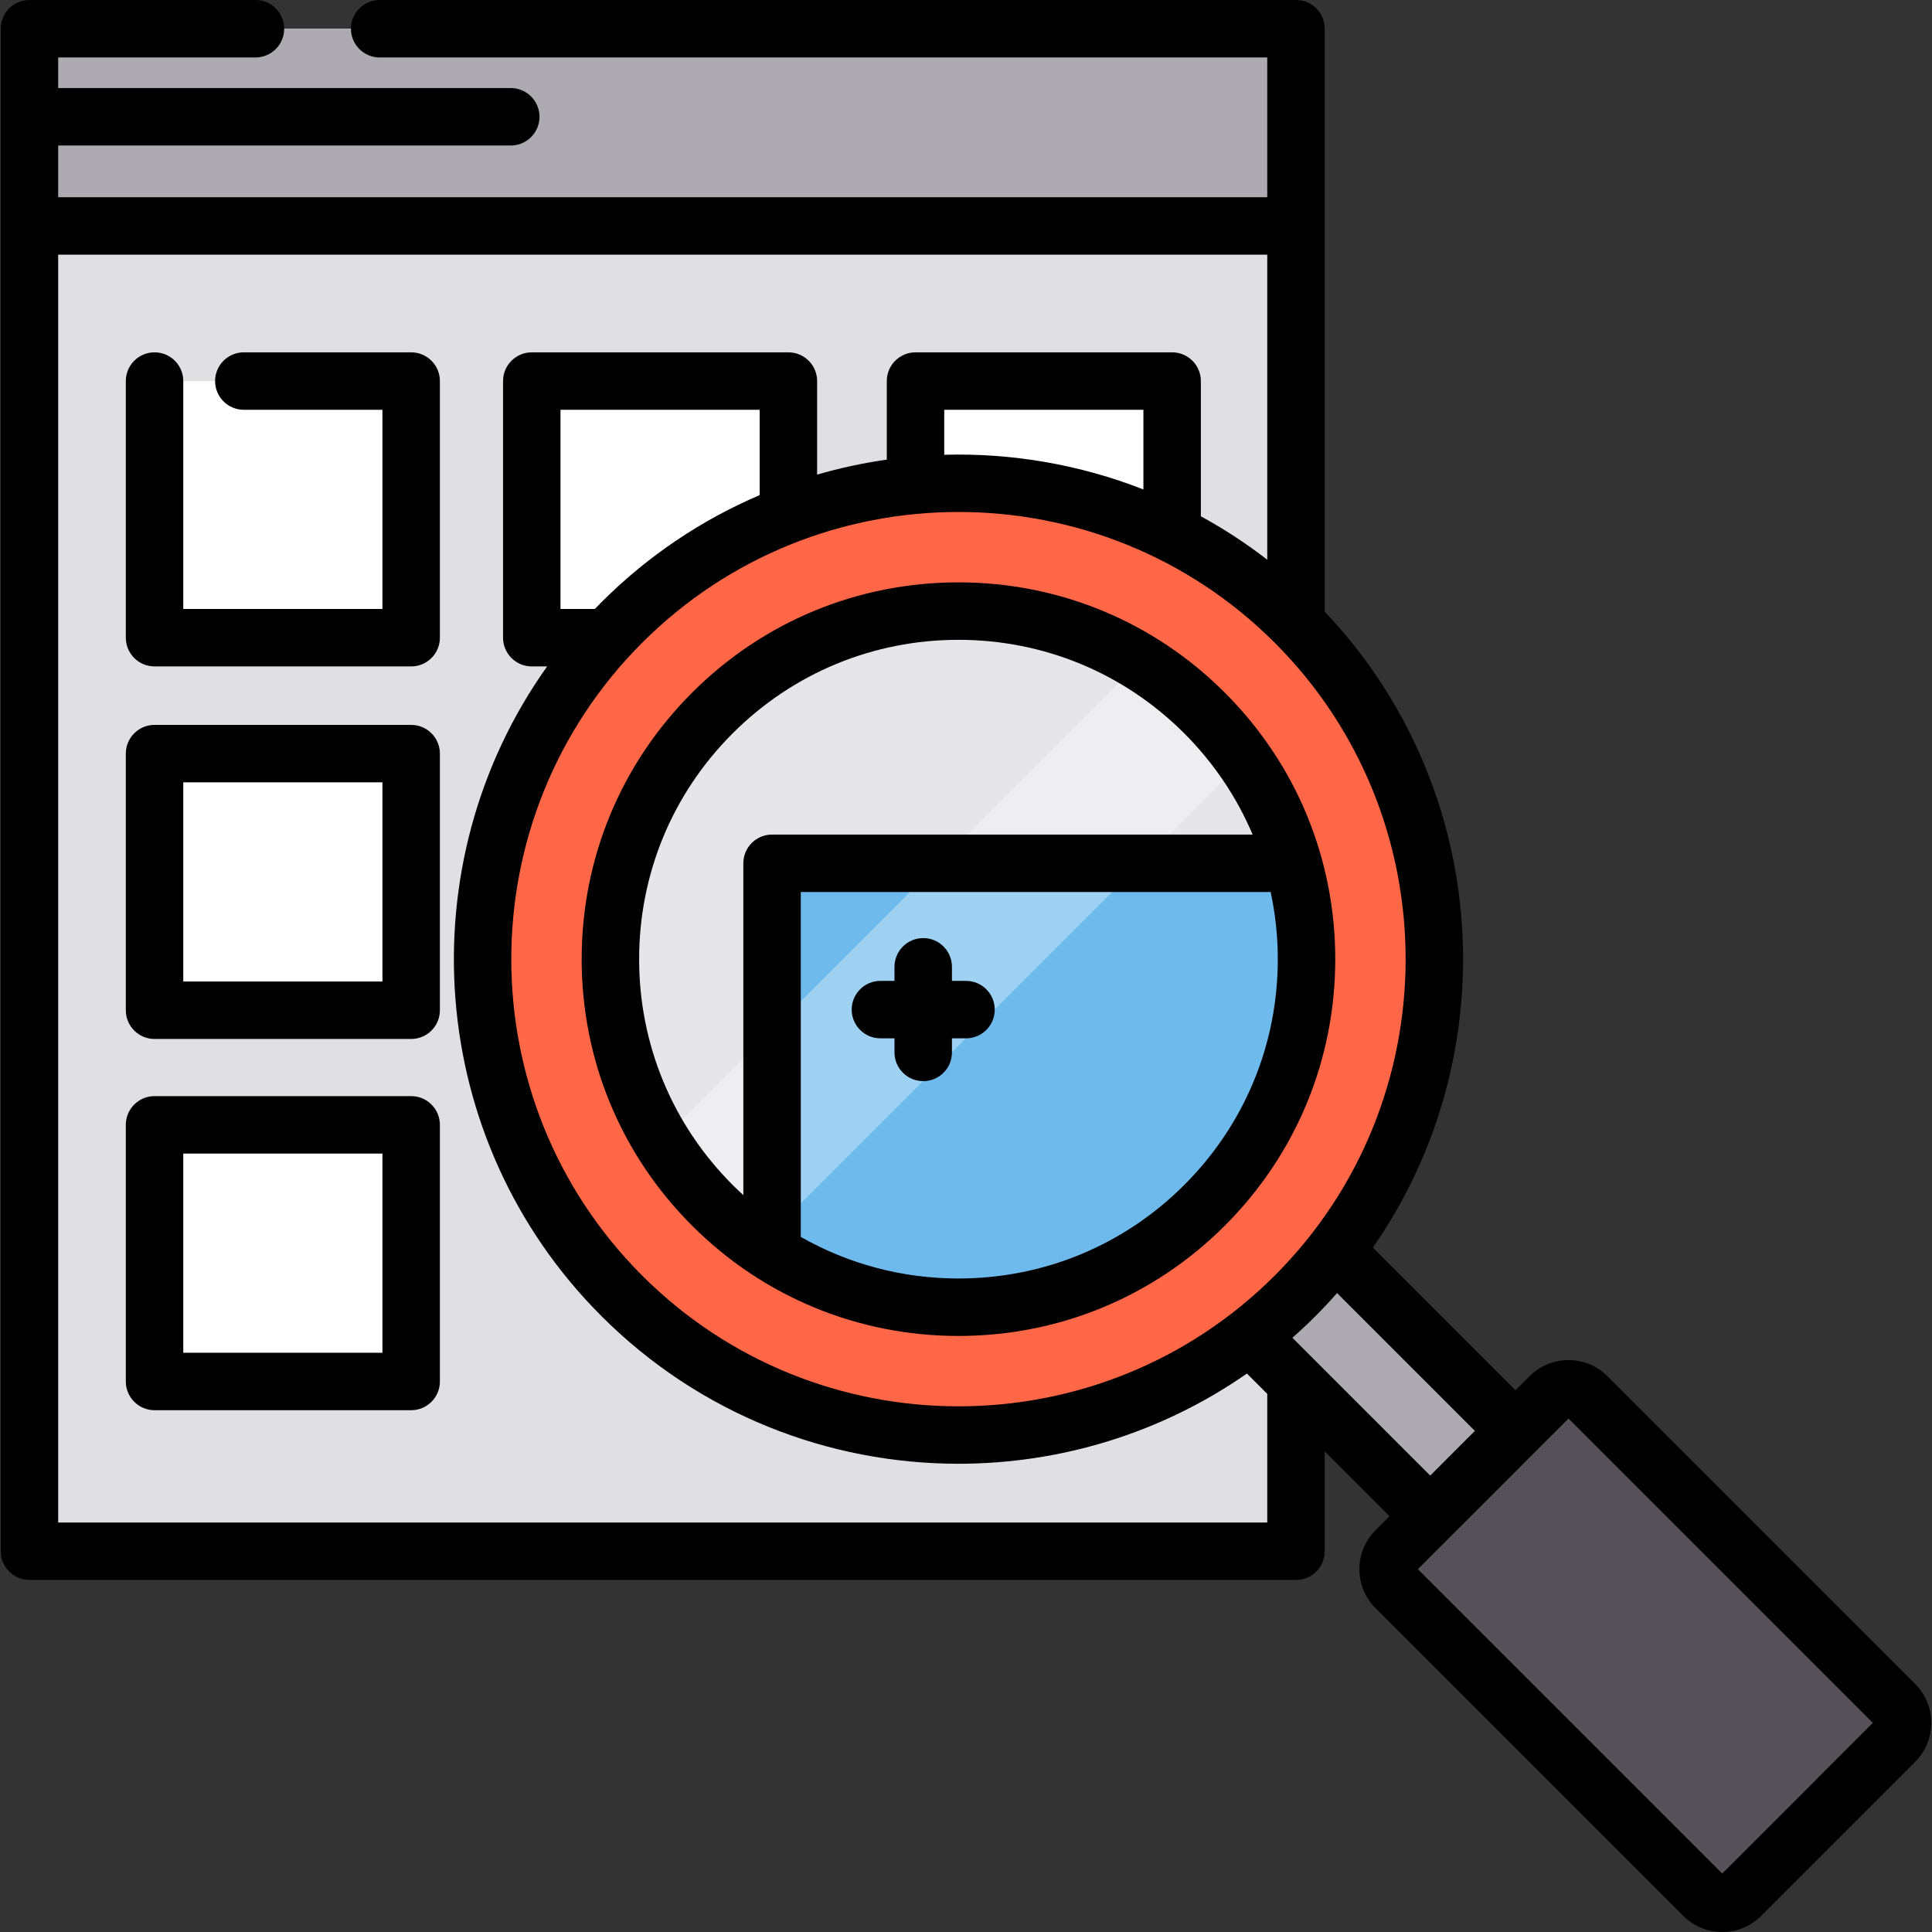 <?xml version="1.0" encoding="iso-8859-1"?>
<!-- Generator: Adobe Illustrator 19.0.0, SVG Export Plug-In . SVG Version: 6.00 Build 0)  -->
<svg xmlns="http://www.w3.org/2000/svg" xmlns:xlink="http://www.w3.org/1999/xlink" version="1.1" id="Layer_1" x="0px" y="0px" viewBox="0 0 512 512" style="enable-background:new 0 0 512 512;" xml:space="preserve">
<rect x="0" y="0" width="512" height="512" fill="#333333" stroke="none"/>
<polygon style="fill:#E0E0E2;" points="343.449,368.782 343.449,411.092 7.805,411.092 7.805,7.613 67.7,7.613 100.616,7.613   343.449,7.613 343.449,164.962 "/>
<rect x="325.432" y="347.633" transform="matrix(-0.707 -0.707 0.707 -0.707 363.324 877.739)" style="fill:#ADABB1;" width="76.031" height="31.978"/>
<path style="fill:#565159;" d="M502.159,461.517l-40.826,40.826c-2.725,2.725-7.14,2.725-9.865,0l-81.556-81.556  c-2.725-2.725-2.725-7.14,0-9.865l40.826-40.826c2.724-2.724,7.14-2.724,9.865,0l81.556,81.556  C504.884,454.375,504.884,458.792,502.159,461.517z"/>
<path style="fill:#ADABB1;" d="M342.75,7.613H99.917H67H7.106v52.264c60.661,0,280.63,0,335.645,0V7.613H342.75z"/>
<g>
	<polygon style="fill:#FFFFFF;" points="64.614,100.987 108.964,100.987 108.964,168.994 40.956,168.994 40.956,100.987  "/>
	<rect x="40.96" y="199.716" style="fill:#FFFFFF;" width="68.007" height="68.007"/>
	<rect x="40.96" y="298.092" style="fill:#FFFFFF;" width="68.007" height="68.007"/>
	<polygon style="fill:#FFFFFF;" points="160.929,168.994 140.924,168.994 140.924,100.987 208.931,100.987 208.931,134.991  "/>
	<polygon style="fill:#FFFFFF;" points="242.619,128.012 242.619,100.987 310.627,100.987 310.627,139.778  "/>
</g>
<polygon style="fill:#4AA9E7;" points="204.604,332.1 204.604,228.782 340.542,228.782 367.351,228.782 355.997,290.246   321.396,337.132 261.119,366.104 208.931,354.712 "/>
<g>
	<circle style="opacity:0.2;fill:#FFFFFF;enable-background:new    ;" cx="252.574" cy="256.32" r="102.863"/>
	
		<rect x="136.746" y="235.249" transform="matrix(-0.707 0.707 -0.707 -0.707 606.669 257.092)" style="opacity:0.33;fill:#FFFFFF;enable-background:new    ;" width="226.686" height="37.884"/>
</g>
<path style="fill:#FF6746;" d="M343.223,164.966c-49.274-49.275-129.165-49.275-178.439,0c-49.274,49.274-49.274,129.165,0,178.439  s129.165,49.275,178.439,0S392.497,214.242,343.223,164.966z M319.226,319.41c-36.022,36.022-94.425,36.022-130.447,0  s-36.022-94.425,0-130.447s94.425-36.022,130.447,0S355.248,283.388,319.226,319.41z"/>
<path d="M507.543,446.267l-81.556-81.556c-2.755-2.755-6.419-4.273-10.316-4.273s-7.561,1.518-10.316,4.273l-3.723,3.723  l-37.81-37.809c35.676-51.205,31.423-121.983-12.758-168.52V7.613c0-4.206-3.409-7.613-7.613-7.613H100.616  c-4.205,0-7.613,3.408-7.613,7.613s3.409,7.613,7.613,7.613h235.219v37.037H15.419V38.56h119.94c4.205,0,7.613-3.408,7.613-7.613  s-3.409-7.613-7.613-7.613H15.419v-8.106H67.7c4.205,0,7.613-3.408,7.613-7.613S71.904,0,67.7,0H7.805  C3.6,0,0.192,3.408,0.192,7.613v403.479c0,4.206,3.409,7.613,7.613,7.613H343.45c4.205,0,7.613-3.408,7.613-7.613v-26.466  l17.189,17.189l-3.723,3.723c-2.755,2.756-4.273,6.42-4.273,10.316c0,3.897,1.518,7.561,4.273,10.317l81.555,81.556  c2.755,2.755,6.419,4.273,10.316,4.273c3.897,0,7.561-1.518,10.316-4.273l40.827-40.827v-0.001  C513.23,461.211,513.23,451.957,507.543,446.267z M337.838,338.022c-46.228,46.228-121.445,46.228-167.673,0  c-46.227-46.227-46.227-121.446,0-167.673c23.114-23.114,53.475-34.671,83.836-34.671s60.722,11.557,83.836,34.671  C384.065,216.578,384.065,291.795,337.838,338.022z M148.537,161.382v-52.781h52.781v22.611  c-15.237,6.505-29.505,15.958-41.919,28.371c-0.594,0.594-1.173,1.197-1.754,1.799H148.537z M303.013,129.71  c-16.898-6.626-34.879-9.692-52.781-9.192V108.6h52.781V129.71z M335.835,403.479H15.419V67.491h320.418v80.84  c-5.616-4.348-11.504-8.179-17.595-11.51v-35.834c0-4.206-3.409-7.613-7.613-7.613H242.62c-4.205,0-7.613,3.408-7.613,7.613v20.819  c-6.222,0.885-12.391,2.211-18.461,3.97v-24.789c0-4.206-3.409-7.613-7.613-7.613h-68.007c-4.205,0-7.613,3.408-7.613,7.613v68.007  c0,4.206,3.409,7.613,7.613,7.613h4.074c-37.204,52.218-32.41,125.37,14.402,172.182c26.082,26.082,60.342,39.122,94.603,39.122  c26.782,0,53.564-7.97,76.439-23.907l5.394,5.393v34.081H335.835z M342.493,354.521c2.081-1.837,4.123-3.742,6.113-5.731  c1.99-1.99,3.894-4.032,5.731-6.113l36.526,36.525l-11.845,11.845L342.493,354.521z M456.4,496.508l-80.654-80.654l8.652-8.652  c0.001-0.001,0.003-0.002,0.004-0.004c0.001-0.002,0.002-0.003,0.004-0.004l22.608-22.608h0.001  c0.001-0.001,0.001-0.001,0.001-0.001l8.656-8.656l80.654,80.653L456.4,496.508z"/>
<path d="M254.002,154.333c-26.671,0-51.747,10.387-70.607,29.247c-18.86,18.86-29.247,43.935-29.247,70.607  s10.387,51.747,29.247,70.607c18.86,18.859,43.935,29.247,70.607,29.247c26.671,0,51.747-10.387,70.607-29.247  c18.86-18.86,29.247-43.935,29.247-70.607s-10.387-51.747-29.247-70.607C305.749,164.721,280.673,154.333,254.002,154.333z   M169.376,254.186c0-22.605,8.802-43.856,24.786-59.839c15.984-15.984,37.236-24.787,59.84-24.787s43.857,8.803,59.84,24.787  c7.829,7.829,13.921,16.926,18.114,26.822H204.604c-4.205,0-7.613,3.408-7.613,7.613v87.938c-0.958-0.876-1.904-1.77-2.828-2.694  C178.179,298.043,169.376,276.791,169.376,254.186z M313.843,314.026c-15.984,15.984-37.236,24.787-59.84,24.787  c-14.892,0-29.186-3.843-41.785-11.021v-91.395h124.528c1.231,5.785,1.883,11.736,1.883,17.79  C338.629,276.791,329.826,298.043,313.843,314.026z"/>
<path d="M108.964,93.373h-44.35c-4.205,0-7.613,3.408-7.613,7.613s3.409,7.613,7.613,7.613h36.736v52.781H48.57v-60.394  c0-4.206-3.409-7.613-7.613-7.613s-7.613,3.408-7.613,7.613v68.007c0,4.206,3.409,7.613,7.613,7.613h68.007  c4.205,0,7.613-3.408,7.613-7.613v-68.007C116.577,96.782,113.169,93.373,108.964,93.373z"/>
<path d="M108.964,192.104H40.956c-4.205,0-7.613,3.408-7.613,7.613v68.007c0,4.206,3.409,7.613,7.613,7.613h68.007  c4.205,0,7.613-3.408,7.613-7.613v-68.007C116.577,195.513,113.169,192.104,108.964,192.104z M101.35,260.111H48.57v-52.781h52.781  V260.111z"/>
<path d="M108.964,290.483H40.956c-4.205,0-7.613,3.408-7.613,7.613v68.008c0,4.206,3.409,7.613,7.613,7.613h68.007  c4.205,0,7.613-3.408,7.613-7.613v-68.008C116.577,293.892,113.169,290.483,108.964,290.483z M101.35,358.49H48.57V305.71h52.781  V358.49z"/>
<path d="M256.003,259.945h-3.729v-3.729c0-4.206-3.409-7.613-7.613-7.613c-4.205,0-7.613,3.408-7.613,7.613v3.729h-3.729  c-4.205,0-7.613,3.408-7.613,7.613s3.409,7.613,7.613,7.613h3.729v3.729c0,4.206,3.409,7.613,7.613,7.613  c4.205,0,7.613-3.408,7.613-7.613v-3.729h3.729c4.205,0,7.613-3.408,7.613-7.613S260.207,259.945,256.003,259.945z"/>
<g>
</g>
<g>
</g>
<g>
</g>
<g>
</g>
<g>
</g>
<g>
</g>
<g>
</g>
<g>
</g>
<g>
</g>
<g>
</g>
<g>
</g>
<g>
</g>
<g>
</g>
<g>
</g>
<g>
</g>
</svg>
